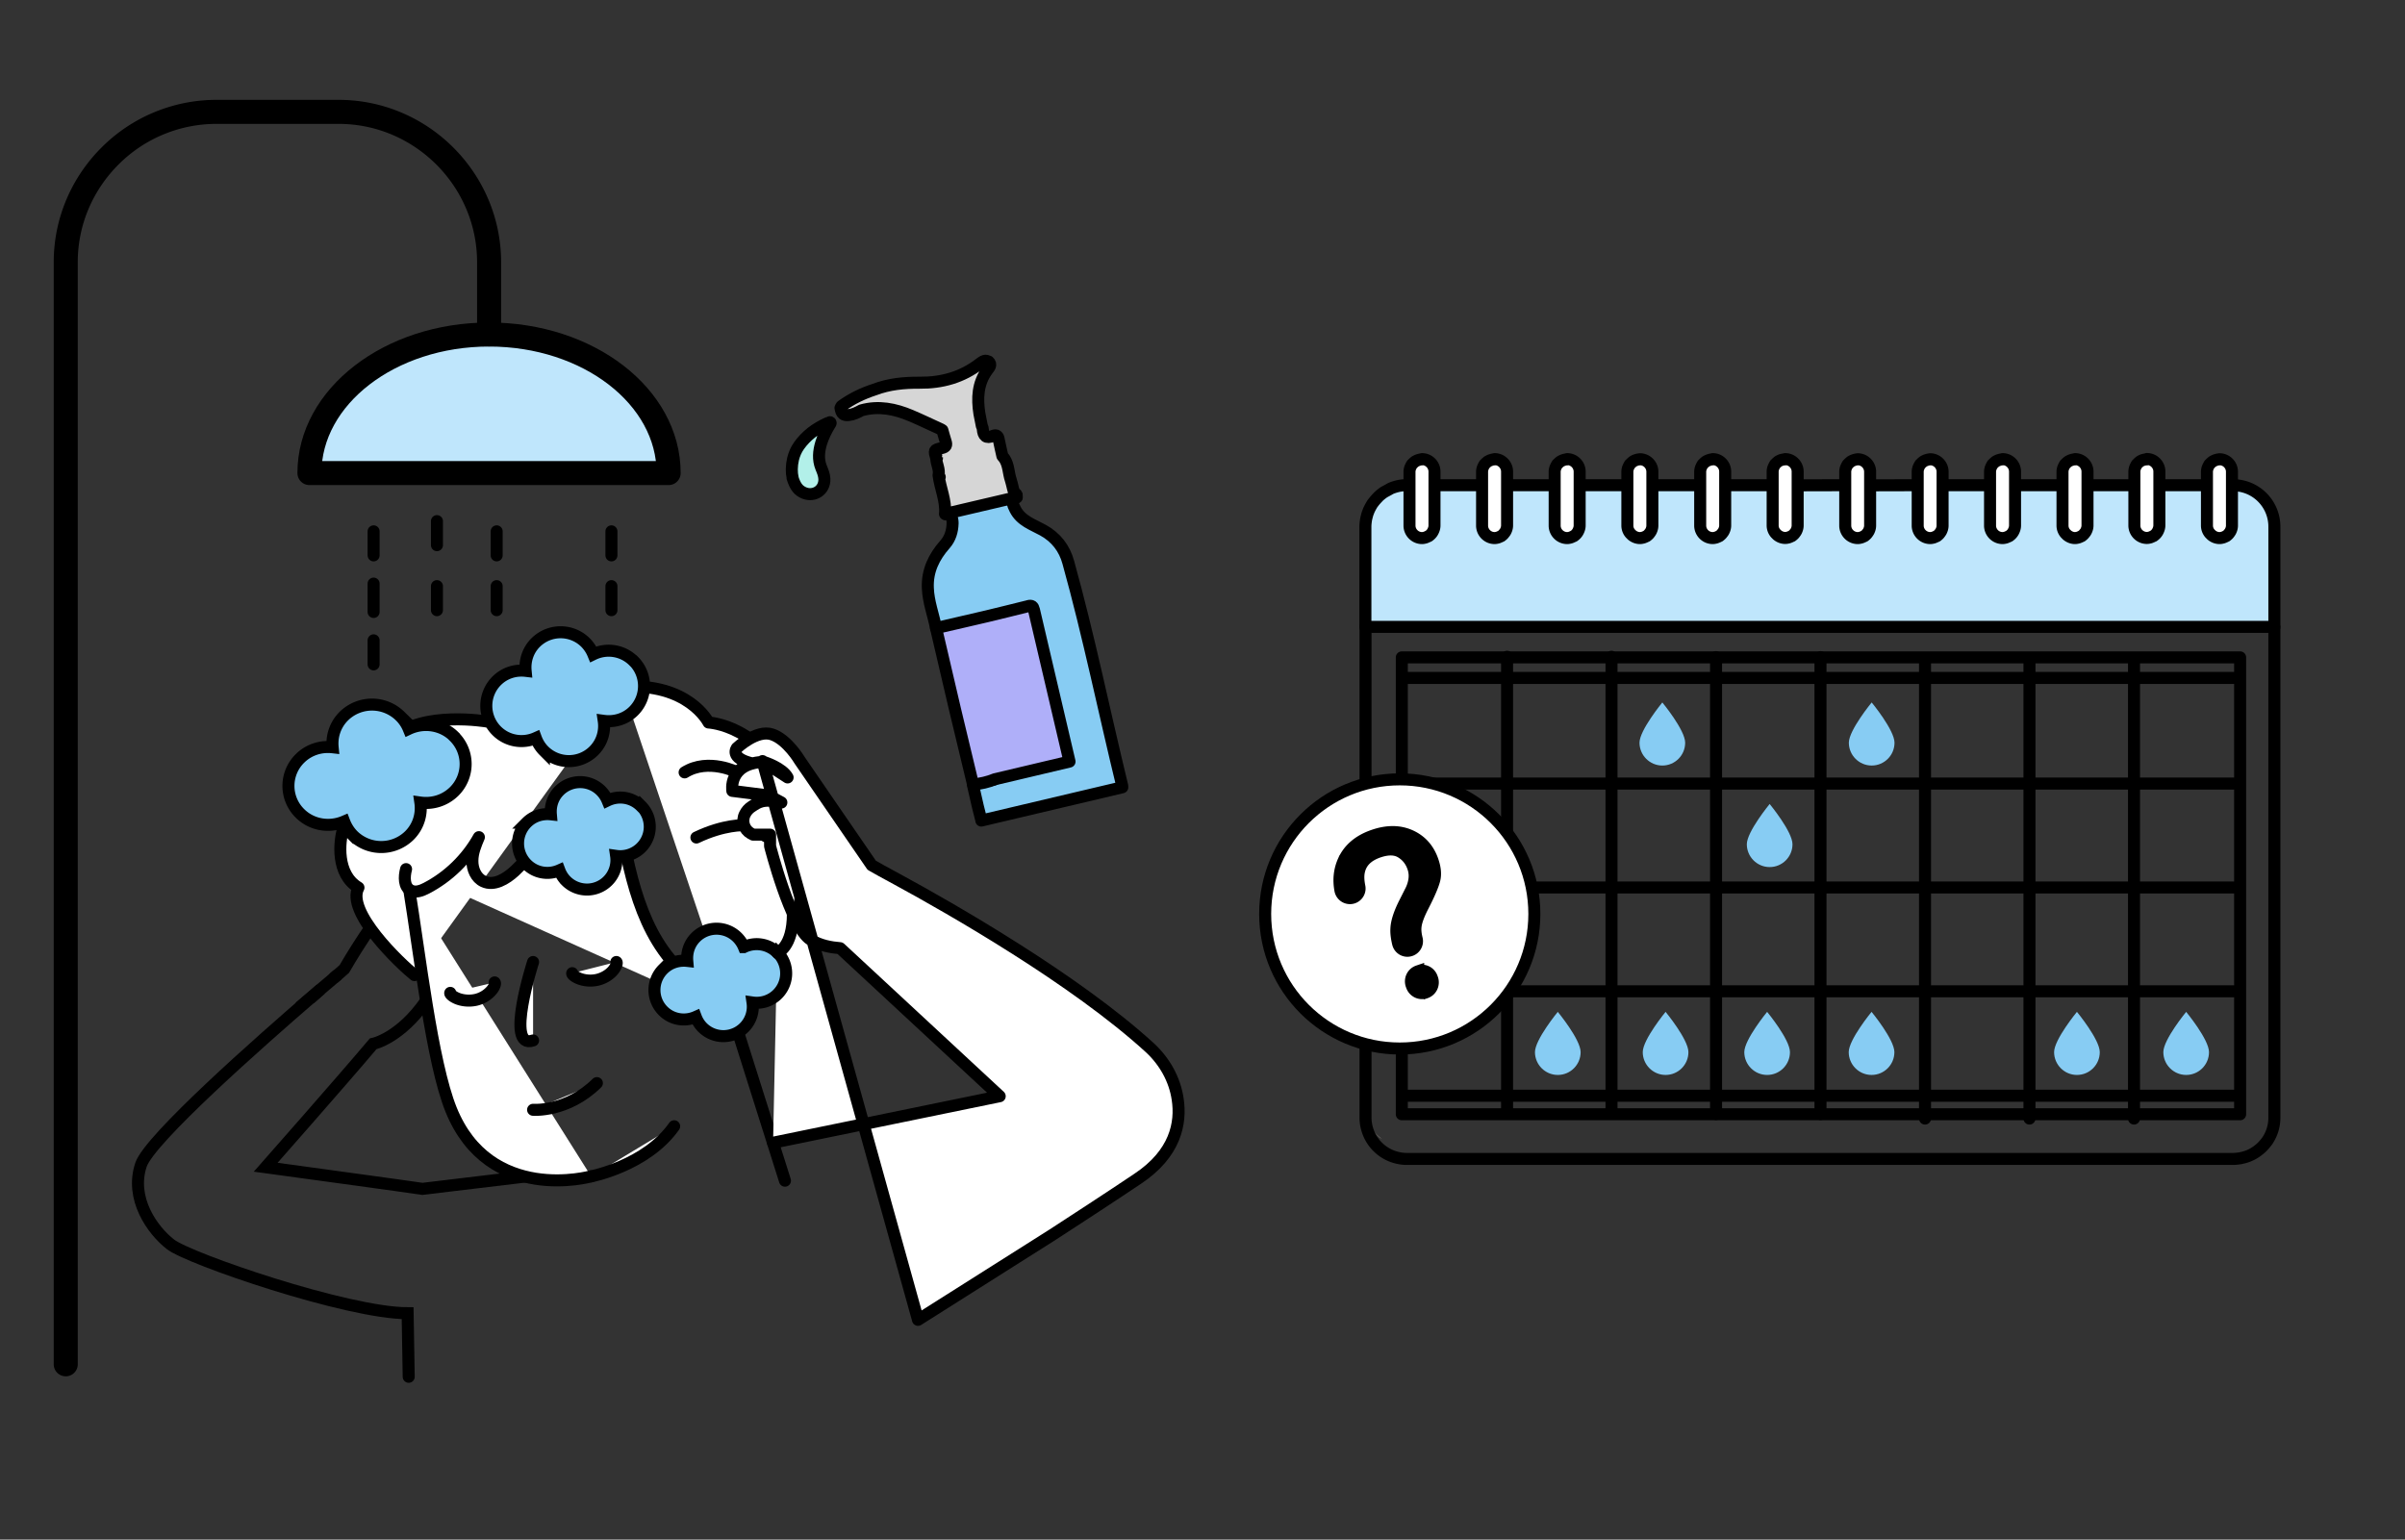 <svg xmlns="http://www.w3.org/2000/svg" id="Calque_1" viewBox="0 0 200.13 128.13"><rect x="0" y="0" width="200.13" height="128.13" fill="#333333" stroke="none"/><defs><style>.cls-11,.cls-12,.cls-13,.cls-2,.cls-3,.cls-7{stroke-linecap:round}.cls-12,.cls-2,.cls-7{fill:none}.cls-12,.cls-3,.cls-7{stroke-linejoin:round}.cls-11,.cls-15{fill:#87ccf3}.cls-11,.cls-12,.cls-13,.cls-2,.cls-3,.cls-7{stroke:#000}.cls-11,.cls-13,.cls-2{stroke-miterlimit:10}.cls-18{fill:#f6e7d4}.cls-13,.cls-3{fill:#fff}.cls-12{stroke-width:2px}.cls-19{fill:#dfdfe0}</style></defs><path d="M-1417.62-457.34h2655.08v1511.77h-2655.08z" style="stroke-linejoin:round;fill:none;stroke-linecap:round;stroke:#e30613;stroke-width:8px"/><path d="M25.94 82.97h.01l.74-.65c-.23.2-.49.42-.76.65Z" class="cls-13"/><path d="m43.84 97.9-8.69 1.04c-.51-.09-13.04-1.8-13.04-1.8s6.27-7.11 8.94-10.27c0 0 2.24-.45 4.41-3.59" class="cls-2"/><path d="M40.56 69.84c-2.04-.86-3.66 2.29-3.66 2.29-1.95-.49-2.81 1.51-2.88 1.7.09-.02.53-.16-.86.69-1.53.94-4.51 6.12-4.51 6.12l-.57.5c-.06.05-.17.15-.34.29l-1.05.89-.74.65h-.01c-4.3 3.71-13.49 11.82-14.21 13.97-.93 2.8.94 5.44 2.46 6.62 1.53 1.2 14.71 5.73 19.73 5.73l.09 5.29" class="cls-2"/><path d="m27.74 81.42.34-.29c-.06.05-.17.15-.34.29Z" class="cls-2"/><path d="M51.79 57.17c-3.82.16-6.27 2.86-11.26 2.88 0 0-5.37-.92-7.8 1.34-1.36 1.26-1.53 3.6-.77 5.13 0 0-.02-.32-1.18.22s-1.96 1.37-2.24 2.29c-.3 1-.59 3.72 1.29 4.84-1.08 1.99 3.43 6.29 4.66 7.28" class="cls-3"/><path d="M49.19 97.9s-8.46 2.38-11.66-5.57c-1.59-3.95-2.6-12.93-3.51-18.51M60.99 84.55l4.33 13.71M60.99 84.55s1.63-.78 3.59-3.91 3.27-8.93 1.12-14.62c-2.16-5.69-6.74-5.89-6.74-5.89s-1.66-3.35-7.17-2.96" class="cls-3"/><path d="M60.99 84.55c-1.43.35-2.01-1.96-3.2-2.82-4.15-3.01-5.29-8.28-6.18-13.33-.29.65-.26 1.39-.33 2.1-.07.71-.32 1.48-.95 1.82-1.05.57-2.29-.48-2.73-1.58-.44-1.1-.55-2.4-1.35-3.28-.74 1.91-1.93 3.65-3.43 5.04-.71.65-1.71 1.26-2.59.85-.62-.29-.93-1.02-.92-1.71 0-.68.27-1.33.54-1.97-1 1.8-2.54 3.3-4.37 4.25-.4.21-.89.39-1.29.19-.59-.29-.57-1.14-.4-1.78" class="cls-3"/><path d="M47.62 80.99c-.04.07.14.27.53.43.38.16.98.27 1.61.11.62-.16 1.09-.53 1.32-.85.24-.32.28-.58.21-.62M37.47 82.63c-.04.07.14.27.52.44.38.17.98.28 1.61.14a2.44 2.44 0 0 0 1.34-.83c.25-.32.29-.57.22-.62M63.71 69.59c.31.03.51.04.51.02s-.19-.07-.5-.12" class="cls-13"/><path d="M44.36 80.06s-2.37 7.34 0 6.53" class="cls-3"/><path d="M61.92 68.68s-1.65-.09-3.97 1.02M61.37 64.28s-2.42-1.24-4.4 0M49.19 97.9s4.59-.88 6.91-4.17" class="cls-13"/><path d="M65.02 66.78s1.12.55 1.8 1.61" class="cls-3"/><path d="M44.36 92.36s2.82.23 5.31-2.22" class="cls-13"/><path d="M37.78 61.28c-1.02-1-2.54-1.2-3.77-.62-.16-.39-.4-.76-.72-1.07a3.338 3.338 0 0 0-4.67 0c-.72.71-1.03 1.67-.94 2.6-.97-.11-1.97.19-2.71.92a3.206 3.206 0 0 0 0 4.59c.99.98 2.46 1.19 3.67.67.16.42.41.83.75 1.17a3.338 3.338 0 0 0 4.67 0c.76-.75 1.06-1.78.92-2.75.99.14 2.03-.16 2.8-.91a3.206 3.206 0 0 0 0-4.59ZM52.72 55.01a2.924 2.924 0 0 0-3.35-.56 3.03 3.03 0 0 0-.64-.97 2.94 2.94 0 0 0-4.16 0c-.64.64-.91 1.51-.83 2.35-.86-.1-1.75.17-2.41.83a2.94 2.94 0 0 0 0 4.16c.88.88 2.19 1.08 3.26.6.14.38.36.75.67 1.06a2.94 2.94 0 0 0 4.16 0c.68-.68.95-1.61.82-2.49.88.12 1.81-.14 2.49-.82a2.94 2.94 0 0 0 0-4.16ZM53.34 67.09c-.76-.76-1.88-.91-2.79-.47a2.5 2.5 0 0 0-.54-.81 2.45 2.45 0 0 0-3.47 0c-.54.54-.76 1.26-.7 1.96-.72-.08-1.46.14-2.01.69a2.45 2.45 0 0 0 0 3.47c.74.74 1.82.9 2.72.5.12.32.3.62.56.88a2.45 2.45 0 0 0 4.16-2.08 2.45 2.45 0 0 0 2.08-4.16Z" class="cls-11"/><path d="M55.64 39.37c0-6.37-6.68-11.53-14.94-11.53s-14.95 5.17-14.95 11.53h29.89Z" style="stroke-width:2px;fill:#bfe6fc;stroke:#000;stroke-linejoin:round;stroke-linecap:round"/><path d="M41.33 50.78v-2M41.33 46.22v-2M31.09 55.29v-2" class="cls-7"/><path d="M31.09 50.93V47.4" style="stroke-dasharray:0 0 2.36 2.36;stroke:#000;stroke-linejoin:round;fill:none;stroke-linecap:round"/><path d="M31.09 46.22v-2M50.88 50.78v-2M50.88 46.22v-2M36.36 43.37v2M36.36 48.78v2" class="cls-7"/><path d="M5.47 21.83v91.71M40.7 21.83v6M40.7 21.83c0-6.88-5.64-12.52-12.52-12.52H17.99a12.5 12.5 0 0 0-8.84 3.68c-2.27 2.27-3.68 5.39-3.68 8.84" class="cls-12"/><path d="M65.96 39.76c-.1-.41-.1-.98.03-1.55.1-.41.26-.78.5-1.12.29-.41.64-.77 1.03-1.08.42-.33.88-.59 1.37-.81.02 0 .04-.02.05-.02.05-.01.12-.07.16-.03.06.06-.01.12-.04.17-.3.49-.56 1.01-.73 1.56-.2.67-.27 1.36 0 2.03.13.31.25.6.27.94.04.94-.84 1.51-1.67 1.18-.47-.19-.75-.52-.98-1.26Z" style="fill:#b2f0e9;stroke:#000;stroke-linejoin:round;stroke-linecap:round"/><path d="M93.37 65.43s.02.06.02.09l-11.73 2.77c0-.06-.02-.12-.04-.19-.09-.33-.17-.66-.25-.99l-.39-1.71c0-.04-.01-.07-.02-.11l.31-.07c.34-.17.71-.23 1.09-.26l.39-.09c.2-.25.49-.28.77-.35.54-.13 1.08-.27 1.64-.38 1.06-.28 2.13-.51 3.2-.77.11-.02.21-.05.32-.05.02-.03.03-.05.04-.09.03-.24-.04-.47-.1-.7l-2.61-11.07c-.02-.07-.03-.14-.05-.21-.16-.62-.21-.65-.82-.52-.99.22-1.97.48-2.97.68-.84.22-1.69.42-2.54.6-.58.1-1.12.42-1.74.26-.22-1.11-.64-2.19-.68-3.34-.06-1.42.51-2.59 1.43-3.63.44-.5.61-1.1.63-1.75 0-.38-.08-.75-.59-.76.41-.43 1-.38 1.51-.52 1.26-.32 2.52-.62 3.79-.9.21-.05.42-.11.63.03-.47.26-.34.58-.14.97.49.98 1.47 1.28 2.32 1.75 1.09.6 1.79 1.51 2.11 2.69 1.71 6.15 2.98 12.41 4.49 18.61Z" style="stroke:#000;fill:#87ccf3;stroke-linejoin:round;stroke-linecap:round"/><path d="M85.54 50.45c-1.14.29-2.28.56-3.42.84-.85.2-1.7.4-2.54.59h0l-1.69.39c.52 2.24 1.04 4.48 1.57 6.72.5 2.1 1 4.19 1.51 6.29.63-.05 1.23-.19 1.82-.43 0 0 0 0 0 0l2.41-.57h0s0 0 0 0l3.8-.9c-.99-4.21-1.98-8.42-2.96-12.63-.07-.29-.18-.39-.48-.31Z" style="fill:#afaff9;stroke:#000;stroke-linejoin:round;stroke-linecap:round"/><path d="M82.29 30.13c-.26-.23-.5-.06-.73.11-1.49 1.16-3.18 1.63-5.06 1.61-1.26-.01-2.53.11-3.73.57-.98.32-1.9.76-2.74 1.37-.04.05-.07.1-.09.16.08.49.25.64.69.59.38-.04.72-.21 1.05-.39 1.43-.4 2.8-.12 4.12.44.85.36 1.67.76 2.51 1.14h0l.11.07h0c.09.31.17.63.27.93.11.33.03.48-.33.56-.66.15-.65.17-.45.86 0 0 0 0 0 0s0 0 0 0c.01.47.3.91.19 1.4.05.05.08.1.1.15-.03-.05-.06-.1-.1-.15.14 1.08.63 2.1.54 3.22 1.98-.46 3.95-.92 5.93-1.39.07-.13.06-.24-.08-.33-.15.03-.25-.74-.38-1.11-.2-.59-.17-1.24-.53-1.78h0c-.06-.07-.11-.14-.17-.21h0s0 0 0 0c-.1-.46-.21-.91-.3-1.37-.05-.29-.18-.43-.47-.31-.59.26-.82 0-.86-.57 0-.09-.05-.17-.08-.26h0c-.07-.34-.14-.67-.2-1.01-.2-1.29-.15-2.53.66-3.63.16-.22.39-.45.11-.71Zm-4.32 8s-.02-.04-.02-.07c0 .02.01.04.02.07Z" style="fill:#d6d6d6;stroke:#000;stroke-linejoin:round;stroke-linecap:round"/><path d="M116.09 91.92ZM116.9 95.36ZM114.04 93.84c.22.32.5.6.82.84l.12.1a3.43 3.43 0 0 1-.93-.93Z" class="cls-18"/><path d="M129.63 89.46c1.05 0 1.9-.85 1.9-1.9s-1.9-3.35-1.9-3.35-1.9 2.31-1.9 3.35.85 1.9 1.9 1.9Z" class="cls-15"/><path d="M134.1 92.68V54.66M125.41 92.68V54.66" class="cls-7"/><path d="M185.73 40.38h.09a3.446 3.446 0 0 1 3.44 3.45v8.34h-75.64v-8.34c0-.21.03-.42.06-.62l.04-.17c.04-.16.08-.31.14-.45l.05-.13c.08-.17.17-.34.27-.5l.03-.05.08-.1c.08-.11.17-.21.26-.31l.15-.16c.12-.12.26-.23.4-.33l.05-.04.37-.2.21-.12c.29-.12.6-.21.93-.25.14-.02.28-.02.42-.02h.22v.02h2.08v-.02h3.96v.02h2.08v-.02h3.96v.02h2.08v-.02h3.96v.02h2.08v-.02h3.99v.02h2.08v-.02h3.96l2.08.01h0l3.95-.01h0l2.08.01h0l3.96-.01h26.14Z" style="fill:#bfe6fc;stroke:#000;stroke-linejoin:round;stroke-linecap:round"/><path d="M113.63 52.18V93c0 .48.1.93.27 1.34a3.43 3.43 0 0 0 1.84 1.84c.41.17.87.27 1.34.27h68.74c.21 0 .42-.03.62-.06l.13-.03c.19-.04.38-.1.56-.17l.09-.04c.16-.07.3-.15.44-.24l.11-.07c.15-.11.29-.22.43-.35l.11-.11c.11-.12.21-.24.31-.37l.07-.09h0v-.01c.36-.54.57-1.19.57-1.89V52.2m-72.61 2.51h69.76v38.02h-69.76V54.71Z" class="cls-7"/><path d="m147.89 44.55-.14-.14.14.14ZM148.88 44.74a.68.68 0 0 0 .21-.1c-.07.04-.14.07-.21.1ZM148.55 44.8ZM154.59 44.8ZM154.91 44.74a.68.68 0 0 0 .21-.1c-.07.04-.14.07-.21.1Z" class="cls-19"/><path d="M118.33 38.23c-.11 0-.21.02-.31.06 0 0 0 0 0 0h-.01c-.09.03-.17.07-.25.12-.01 0-.03.02-.04.03-.08.06-.15.13-.21.2h-.01c-.06.09-.1.18-.14.27l-.02.05c-.03.1-.05.2-.05.3v4.48c0 .57.47 1.04 1.04 1.04h0c.09 0 .18-.02.26-.04l.06-.02c.07-.03.15-.06.21-.1h.02c.16-.11.29-.25.37-.42.07-.14.12-.3.12-.47v-4.48c0-.57-.47-1.04-1.04-1.04ZM124.37 38.23c-.11 0-.21.02-.31.06 0 0 0 0 0 0h-.01c-.09.03-.17.07-.25.12-.01 0-.03.02-.04.03-.08.06-.15.13-.21.2h-.01c-.06.09-.1.18-.14.27l-.02.05c-.03.1-.05.2-.05.3v4.48c0 .57.47 1.04 1.04 1.04h0c.09 0 .18-.02.26-.04l.06-.02c.07-.03.15-.06.21-.1h.02c.08-.06.15-.12.21-.19 0 0 0-.01.01-.02a.8.8 0 0 0 .15-.21s0 0 0 0h0c.07-.14.12-.3.12-.47v-4.48c0-.57-.47-1.04-1.04-1.04ZM130.41 38.23c-.11 0-.21.02-.31.06 0 0 0 0 0 0h-.01c-.09.03-.17.07-.25.12-.01 0-.03.02-.04.03-.08.06-.15.13-.21.2h-.01c-.06.09-.1.18-.14.27l-.02.05c-.03.1-.05.2-.05.3v4.48c0 .57.47 1.04 1.04 1.04h0c.09 0 .18-.02.26-.04l.06-.02c.07-.03.15-.06.21-.1h.02c.16-.11.29-.25.37-.42.07-.14.12-.3.12-.47v-4.48c0-.57-.47-1.04-1.04-1.04ZM136.45 38.23c-.11 0-.21.02-.31.06 0 0 0 0 0 0h-.01c-.09.03-.17.07-.24.12-.01 0-.03.02-.04.03-.08.06-.15.13-.21.2h-.01c-.06.09-.1.18-.14.27l-.02.05c-.03.1-.05.2-.05.3v4.48a1 1 0 0 0 .24.65l.14.14c.18.15.41.25.67.25h0c.09 0 .18-.02.26-.04l.06-.02c.08-.03.15-.06.21-.1h.02c.08-.06.15-.12.21-.19v-.01c.06-.06.11-.14.15-.21 0 0 0 0 0 0s0 0 0 0c.07-.14.12-.3.12-.47v-4.48c0-.57-.47-1.04-1.04-1.04ZM142.52 38.23c-.11 0-.21.02-.31.06 0 0 0 0 0 0h-.01c-.09.03-.17.07-.25.12-.01 0-.03.02-.04.03-.08.06-.15.13-.21.2h-.01c-.06.09-.1.18-.14.27l-.02.05c-.03.1-.05.2-.05.3v4.48c0 .57.47 1.04 1.04 1.04h0c.09 0 .18-.02.26-.04l.06-.02c.08-.03.15-.06.21-.1h.02c.08-.06.15-.12.21-.19 0 0 0-.01.01-.02a.8.8 0 0 0 .15-.21s0 0 0 0 0 0 0 0c.07-.14.12-.3.12-.47v-4.48c0-.57-.47-1.04-1.04-1.04ZM148.55 38.23c-.11 0-.21.02-.31.05 0 0 0 0 0 0h-.01c-.09.03-.17.07-.25.12-.01 0-.03.02-.04.03-.08.06-.15.13-.21.2h-.01c-.06.09-.1.18-.14.27l-.02.05c-.03.1-.05.2-.05.3v4.48a1 1 0 0 0 .24.65l.14.14c.18.15.41.25.67.25h0c.09 0 .18-.02.26-.04l.06-.02c.08-.03.15-.06.21-.1h.02c.08-.06.15-.12.21-.19v-.01c.06-.06.11-.14.15-.21 0 0 0 0 0 0s0 0 0 0c.07-.14.12-.3.12-.47v-4.48c0-.57-.47-1.04-1.04-1.04ZM154.59 38.23c-.11 0-.21.02-.31.06 0 0 0 0 0 0h-.01c-.09.03-.17.07-.25.12-.01 0-.03.02-.04.03-.08.06-.15.13-.21.2h-.01c-.06.09-.1.18-.14.27l-.02.05c-.03.1-.05.2-.05.3v4.48c0 .57.47 1.04 1.04 1.04h0c.09 0 .18-.02.26-.04l.06-.02c.08-.03.15-.06.21-.1h.02c.08-.06.15-.12.21-.19v-.01c.06-.06.11-.14.15-.21 0 0 0 0 0 0s0 0 0 0c.07-.14.12-.3.12-.47v-4.48c0-.57-.47-1.04-1.04-1.04ZM160.62 38.23c-.11 0-.21.02-.31.06 0 0 0 0 0 0h-.01c-.09.03-.17.07-.25.12-.01 0-.03.02-.04.03-.08.06-.15.13-.21.2h-.01c-.06.09-.1.18-.14.27l-.02.05c-.03.1-.05.2-.05.3v4.48c0 .57.47 1.04 1.04 1.04h0c.09 0 .18-.02.26-.04l.06-.02c.07-.03.15-.06.21-.1h.02c.08-.06.15-.12.21-.19v-.01c.06-.06.11-.14.15-.21 0 0 0 0 0 0s0 0 0 0c.07-.14.12-.3.12-.47v-4.48c0-.57-.47-1.04-1.04-1.04ZM166.64 38.23c-.11 0-.21.02-.31.06 0 0 0 0 0 0h-.01c-.09.03-.17.07-.25.12-.01 0-.03.02-.04.03-.08.06-.15.13-.21.2h-.01c-.06.09-.1.18-.14.27l-.02.05c-.03.1-.05.2-.05.3v4.48c0 .57.47 1.04 1.04 1.04h0c.09 0 .18-.02.26-.04l.06-.02c.07-.03.15-.06.21-.1h.02c.16-.11.29-.25.37-.42.07-.14.12-.3.12-.47v-4.48c0-.57-.47-1.04-1.04-1.04ZM172.67 38.23c-.11 0-.21.02-.31.06 0 0 0 0 0 0h-.01c-.09.03-.17.07-.25.12-.01 0-.03.02-.04.03-.08.06-.15.13-.21.2h-.01c-.06.09-.1.18-.14.27l-.02.05c-.03.1-.05.2-.05.3v4.48a1 1 0 0 0 .24.65l.14.14c.18.15.41.25.66.25h0c.09 0 .18-.02.26-.04l.06-.02c.08-.03.15-.06.21-.1h.02c.08-.06.15-.12.21-.19 0 0 0-.01.01-.02a.8.8 0 0 0 .15-.21s0 0 0 0 0 0 0 0c.07-.14.12-.3.12-.47v-4.48c0-.57-.47-1.04-1.04-1.04ZM178.65 38.23c-.11 0-.21.02-.31.05 0 0 0 0 0 0h-.01c-.09.03-.17.07-.25.12-.01 0-.03.02-.04.03-.08.06-.15.13-.21.2h-.01c-.06.09-.1.18-.14.27l-.02.05c-.03.1-.05.2-.05.3v4.48c0 .57.47 1.04 1.04 1.04h0c.09 0 .18-.02.26-.04l.06-.02c.07-.03.15-.06.21-.1h.02c.16-.11.29-.25.37-.42 0 0 0 0 0 0 .07-.14.12-.3.12-.47v-4.48c0-.57-.47-1.04-1.04-1.04ZM184.69 38.23c-.11 0-.21.02-.31.06 0 0 0 0 0 0h-.01c-.09.03-.17.07-.25.12-.01 0-.03.02-.04.03-.08.06-.15.13-.21.2h-.01c-.06.09-.1.18-.14.27l-.02.05c-.03.1-.05.2-.05.3v4.48a1 1 0 0 0 .24.65l.14.14c.18.15.41.25.67.25h0c.09 0 .18-.02.26-.04l.06-.02c.08-.03.15-.06.21-.1h.02c.08-.06.15-.12.21-.19v-.01c.06-.06.11-.14.15-.21 0 0 0 0 0 0s0 0 0 0c.07-.14.12-.3.12-.47v-4.48c0-.57-.47-1.04-1.04-1.04Z" class="cls-3"/><path d="M138.33 63.71c1.05 0 1.9-.85 1.9-1.9s-1.9-3.35-1.9-3.35-1.9 2.31-1.9 3.35.85 1.9 1.9 1.9ZM147.26 72.16c1.05 0 1.9-.85 1.9-1.9s-1.9-3.35-1.9-3.35-1.9 2.31-1.9 3.35.85 1.9 1.9 1.9ZM147.05 89.46c1.05 0 1.9-.85 1.9-1.9s-1.9-3.35-1.9-3.35-1.9 2.31-1.9 3.35.85 1.9 1.9 1.9ZM138.6 89.46c1.05 0 1.9-.85 1.9-1.9s-1.9-3.35-1.9-3.35-1.9 2.31-1.9 3.35.85 1.9 1.9 1.9ZM155.74 89.46c1.05 0 1.9-.85 1.9-1.9s-1.9-3.35-1.9-3.35-1.9 2.31-1.9 3.35.85 1.9 1.9 1.9ZM172.83 89.46c1.05 0 1.9-.85 1.9-1.9s-1.9-3.35-1.9-3.35-1.9 2.31-1.9 3.35.85 1.9 1.9 1.9ZM181.92 89.46c1.05 0 1.9-.85 1.9-1.9s-1.9-3.35-1.9-3.35-1.9 2.31-1.9 3.35.85 1.9 1.9 1.9Z" class="cls-15"/><path d="M151.49 92.71V54.69M142.8 92.71V54.69M186.11 73.86h-69.45M186.11 65.21h-69.45M186.26 82.5h-69.45M186.26 56.42h-69.45M186.17 91.19h-69.45" class="cls-7"/><path d="m187.98 96.45.1-.06.02-.01-.12.07zM181.63 96.69l-.09.04.09-.04ZM175.19 96.91l-.13.03.13-.03Z" class="cls-18"/><path d="M155.75 63.71c1.05 0 1.9-.85 1.9-1.9s-1.9-3.35-1.9-3.35-1.9 2.31-1.9 3.35.85 1.9 1.9 1.9Z" class="cls-15"/><path d="M168.88 93.09V55.06M177.58 93.09V55.06M160.19 93.09V55.06" class="cls-7"/><circle cx="116.48" cy="76.06" r="11.2" style="fill:#fff;stroke-miterlimit:10;stroke:#000"/><path d="M111.8 71.66c.44-.99 1.27-1.7 2.49-2.12 1.13-.39 2.15-.39 3.05.01.9.4 1.53 1.1 1.87 2.09.21.6.26 1.13.14 1.59s-.43 1.19-.94 2.18c-.37.72-.58 1.29-.62 1.72-.03.28 0 .61.1 1.01s-.13.81-.51.94c-.45.16-.93-.11-1.04-.57s-.16-.86-.14-1.21c.02-.56.25-1.28.69-2.15l.46-.91c.14-.26.24-.52.3-.78.11-.45.09-.87-.05-1.27-.19-.56-.53-.98-1.01-1.27-.48-.29-1.11-.3-1.89-.03-.97.34-1.51.92-1.64 1.75-.05.32-.03.7.06 1.15.08.39-.15.78-.52.91a.809.809 0 0 1-1.06-.62c-.16-.87-.07-1.68.26-2.42Zm6.21 9.17c.47-.16.98.08 1.14.55l.03.08c.16.47-.08.98-.55 1.14a.892.892 0 0 1-1.14-.55l-.03-.08c-.16-.47.08-.98.55-1.14Z" style="stroke-miterlimit:10;stroke:#000"/><path d="M65.54 64.7c-.44-.8-1.93-1.27-1.93-1.27-.07-.01-.12-.01-.17-.02h-.01c-2.86.19-2.49 2.41-2.49 2.41l3 .38 1.08.58m.52-2.08-2.09-1.36 12.94 46.5 11.19-7.08c2.22-1.44 4.75-3.09 7.09-4.66 3.16-2.1 3.63-4.65 3.33-6.62-.24-1.65-1.09-3.15-2.31-4.28-6.21-5.68-16.57-11.6-21.01-14.01l-1.34-.73-.8-.45-6-8.74s-1.01-1.72-2.29-2.15c-1.28-.44-2.93 1.13-2.93 1.13s-.67.83 1.3 1.29m2.31 3.27s.03-.02.09-.02c-1.53-.38-1.98.02-2.46.33-.27.17-.45.39-.57.63-.3.58-.08 1.29.49 1.61l.19.1h1.41v.95s1.72 6.76 3.37 7.79c.78.49 1.7.65 2.46.71l13.28 12.32-18.86 3.87" class="cls-3"/><path d="M64.69 79.29c-.76-.76-1.88-.91-2.79-.47a2.5 2.5 0 0 0-.54-.81 2.45 2.45 0 0 0-3.47 0c-.54.54-.76 1.26-.7 1.96-.72-.08-1.46.14-2.01.69a2.45 2.45 0 0 0 0 3.47c.74.74 1.82.9 2.72.5.12.32.3.62.56.88a2.45 2.45 0 0 0 4.16-2.08 2.45 2.45 0 0 0 2.08-4.16Z" class="cls-11"/><path d="M64.69 79.29s1.29-.43 1.29-3.23" class="cls-7"/></svg>